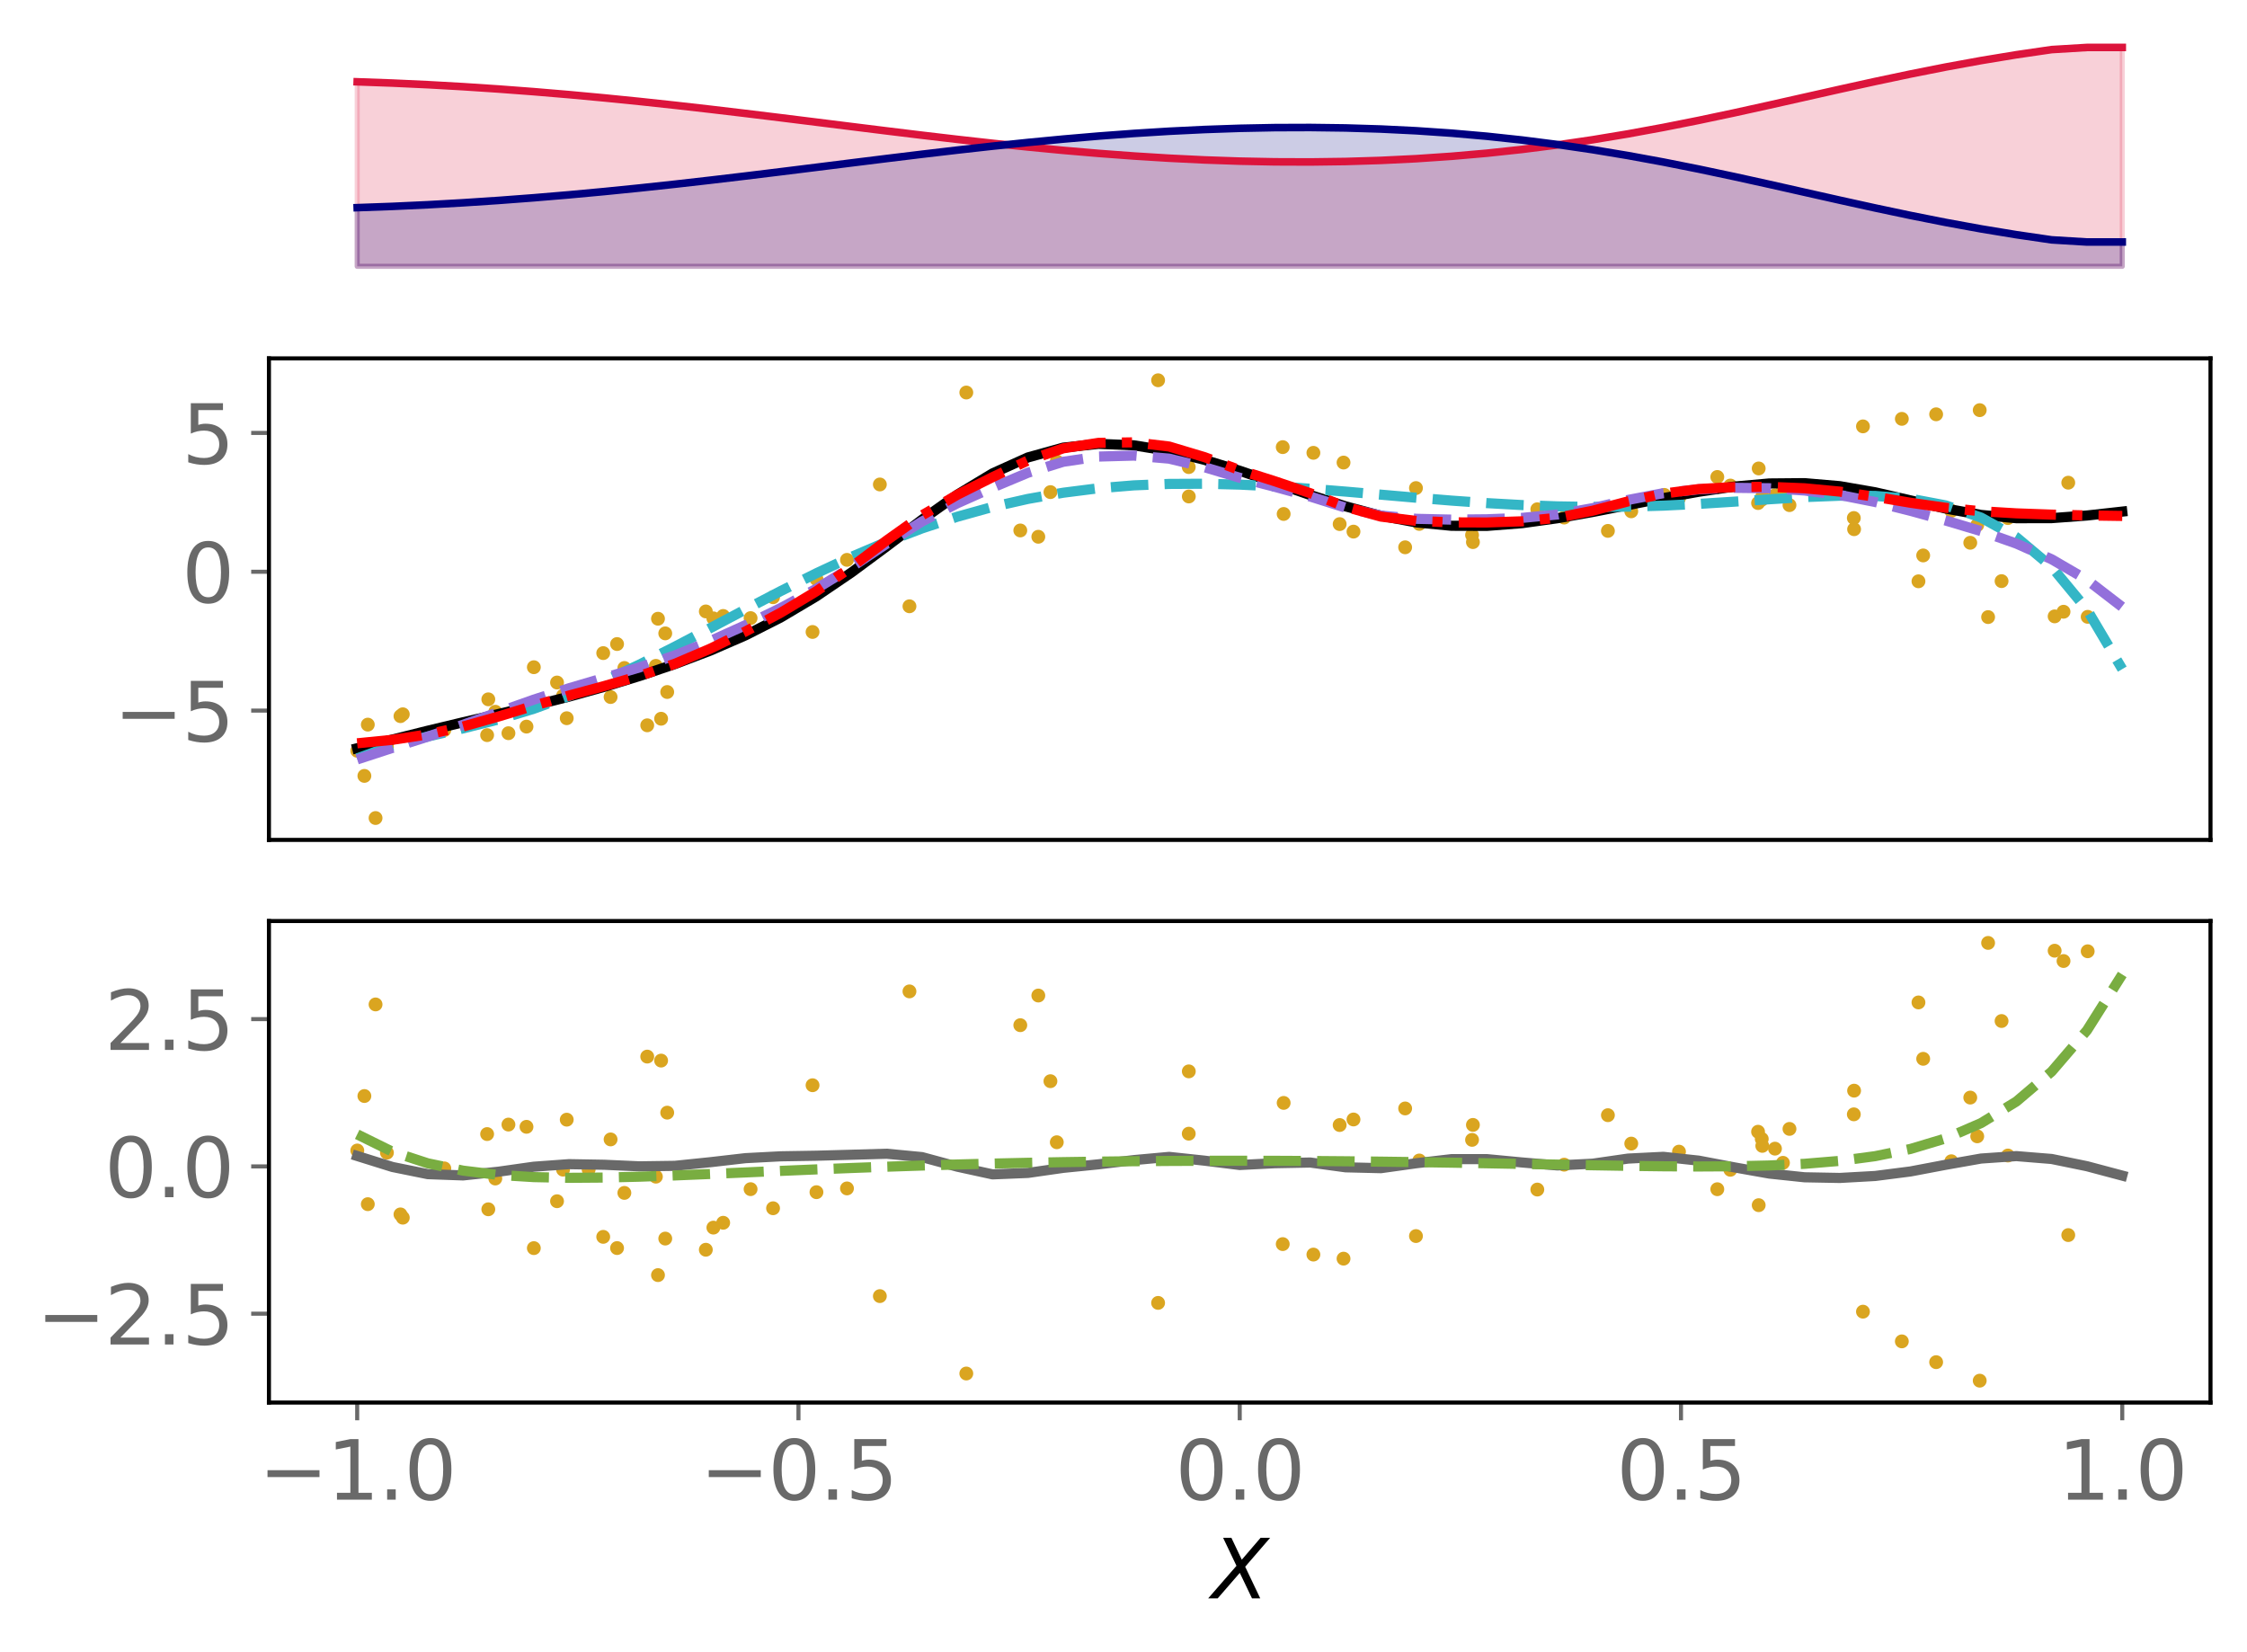 <?xml version="1.0" encoding="utf-8" standalone="no"?>
<!DOCTYPE svg PUBLIC "-//W3C//DTD SVG 1.1//EN"
  "http://www.w3.org/Graphics/SVG/1.1/DTD/svg11.dtd">
<svg xmlns:xlink="http://www.w3.org/1999/xlink" width="443.262pt" height="325.85pt" viewBox="0 0 443.262 325.85" xmlns="http://www.w3.org/2000/svg" version="1.1">
 <defs>
  <style type="text/css">*{stroke-linejoin: round; stroke-linecap: butt}</style>
 </defs>
 <g id="figure_1">
  <g id="patch_1">
   <path d="M 0 325.85 
L 443.262 325.85 
L 443.262 0 
L 0 0 
z
" style="fill: #ffffff"/>
  </g>
  <g id="axes_1">
   <g id="patch_2">
    <path d="M 53.053 54.696 
L 436.062 54.696 
L 436.062 7.2 
L 53.053 7.2 
z
" style="fill: #ffffff"/>
   </g>
   <g id="PolyCollection_1">
    <defs>
     <path id="m6ea8e40c13" d="M 70.462 -273.313 
L 70.462 -309.714 
L 77.426 -309.464 
L 84.39 -309.143 
L 91.353 -308.752 
L 98.317 -308.293 
L 105.281 -307.769 
L 112.245 -307.183 
L 119.209 -306.537 
L 126.173 -305.838 
L 133.136 -305.089 
L 140.1 -304.299 
L 147.064 -303.474 
L 154.028 -302.624 
L 160.992 -301.758 
L 167.956 -300.888 
L 174.919 -300.023 
L 181.883 -299.177 
L 188.847 -298.359 
L 195.811 -297.582 
L 202.775 -296.855 
L 209.738 -296.189 
L 216.702 -295.593 
L 223.666 -295.075 
L 230.63 -294.642 
L 237.594 -294.302 
L 244.558 -294.062 
L 251.521 -293.926 
L 258.485 -293.901 
L 265.449 -293.993 
L 272.413 -294.207 
L 279.377 -294.547 
L 286.34 -295.02 
L 293.304 -295.628 
L 300.268 -296.374 
L 307.232 -297.26 
L 314.196 -298.284 
L 321.159 -299.44 
L 328.123 -300.718 
L 335.087 -302.103 
L 342.051 -303.575 
L 349.015 -305.11 
L 355.979 -306.676 
L 362.942 -308.243 
L 369.906 -309.777 
L 376.87 -311.248 
L 383.834 -312.63 
L 390.798 -313.901 
L 397.762 -315.05 
L 404.725 -316.068 
L 411.689 -316.491 
L 418.653 -316.491 
L 418.653 -273.313 
L 418.653 -273.313 
L 411.689 -273.313 
L 404.725 -273.313 
L 397.762 -273.313 
L 390.798 -273.313 
L 383.834 -273.313 
L 376.87 -273.313 
L 369.906 -273.313 
L 362.942 -273.313 
L 355.979 -273.313 
L 349.015 -273.313 
L 342.051 -273.313 
L 335.087 -273.313 
L 328.123 -273.313 
L 321.159 -273.313 
L 314.196 -273.313 
L 307.232 -273.313 
L 300.268 -273.313 
L 293.304 -273.313 
L 286.34 -273.313 
L 279.377 -273.313 
L 272.413 -273.313 
L 265.449 -273.313 
L 258.485 -273.313 
L 251.521 -273.313 
L 244.558 -273.313 
L 237.594 -273.313 
L 230.63 -273.313 
L 223.666 -273.313 
L 216.702 -273.313 
L 209.738 -273.313 
L 202.775 -273.313 
L 195.811 -273.313 
L 188.847 -273.313 
L 181.883 -273.313 
L 174.919 -273.313 
L 167.956 -273.313 
L 160.992 -273.313 
L 154.028 -273.313 
L 147.064 -273.313 
L 140.1 -273.313 
L 133.136 -273.313 
L 126.173 -273.313 
L 119.209 -273.313 
L 112.245 -273.313 
L 105.281 -273.313 
L 98.317 -273.313 
L 91.353 -273.313 
L 84.39 -273.313 
L 77.426 -273.313 
L 70.462 -273.313 
z
" style="stroke: #dc143c; stroke-opacity: 0.2"/>
    </defs>
    <g clip-path="url(#pa80be6cd95)">
     <use xlink:href="#m6ea8e40c13" x="0" y="325.85" style="fill: #dc143c; fill-opacity: 0.2; stroke: #dc143c; stroke-opacity: 0.2"/>
    </g>
   </g>
   <g id="PolyCollection_2">
    <defs>
     <path id="m53732c40c0" d="M 70.462 -273.313 
L 70.462 -284.888 
L 77.426 -285.138 
L 84.39 -285.459 
L 91.353 -285.85 
L 98.317 -286.309 
L 105.281 -286.833 
L 112.245 -287.419 
L 119.209 -288.064 
L 126.173 -288.764 
L 133.136 -289.512 
L 140.1 -290.303 
L 147.064 -291.128 
L 154.028 -291.978 
L 160.992 -292.843 
L 167.956 -293.714 
L 174.919 -294.578 
L 181.883 -295.425 
L 188.847 -296.242 
L 195.811 -297.02 
L 202.775 -297.746 
L 209.738 -298.412 
L 216.702 -299.009 
L 223.666 -299.527 
L 230.63 -299.959 
L 237.594 -300.299 
L 244.558 -300.54 
L 251.521 -300.676 
L 258.485 -300.7 
L 265.449 -300.609 
L 272.413 -300.395 
L 279.377 -300.054 
L 286.34 -299.582 
L 293.304 -298.974 
L 300.268 -298.227 
L 307.232 -297.341 
L 314.196 -296.318 
L 321.159 -295.162 
L 328.123 -293.884 
L 335.087 -292.499 
L 342.051 -291.026 
L 349.015 -289.492 
L 355.979 -287.925 
L 362.942 -286.359 
L 369.906 -284.825 
L 376.87 -283.354 
L 383.834 -281.972 
L 390.798 -280.7 
L 397.762 -279.552 
L 404.725 -278.534 
L 411.689 -278.11 
L 418.653 -278.11 
L 418.653 -273.313 
L 418.653 -273.313 
L 411.689 -273.313 
L 404.725 -273.313 
L 397.762 -273.313 
L 390.798 -273.313 
L 383.834 -273.313 
L 376.87 -273.313 
L 369.906 -273.313 
L 362.942 -273.313 
L 355.979 -273.313 
L 349.015 -273.313 
L 342.051 -273.313 
L 335.087 -273.313 
L 328.123 -273.313 
L 321.159 -273.313 
L 314.196 -273.313 
L 307.232 -273.313 
L 300.268 -273.313 
L 293.304 -273.313 
L 286.34 -273.313 
L 279.377 -273.313 
L 272.413 -273.313 
L 265.449 -273.313 
L 258.485 -273.313 
L 251.521 -273.313 
L 244.558 -273.313 
L 237.594 -273.313 
L 230.63 -273.313 
L 223.666 -273.313 
L 216.702 -273.313 
L 209.738 -273.313 
L 202.775 -273.313 
L 195.811 -273.313 
L 188.847 -273.313 
L 181.883 -273.313 
L 174.919 -273.313 
L 167.956 -273.313 
L 160.992 -273.313 
L 154.028 -273.313 
L 147.064 -273.313 
L 140.1 -273.313 
L 133.136 -273.313 
L 126.173 -273.313 
L 119.209 -273.313 
L 112.245 -273.313 
L 105.281 -273.313 
L 98.317 -273.313 
L 91.353 -273.313 
L 84.39 -273.313 
L 77.426 -273.313 
L 70.462 -273.313 
z
" style="stroke: #000080; stroke-opacity: 0.2"/>
    </defs>
    <g clip-path="url(#pa80be6cd95)">
     <use xlink:href="#m53732c40c0" x="0" y="325.85" style="fill: #000080; fill-opacity: 0.2; stroke: #000080; stroke-opacity: 0.2"/>
    </g>
   </g>
   <g id="matplotlib.axis_1"/>
   <g id="matplotlib.axis_2"/>
   <g id="line2d_1">
    <path d="M 70.462 16.136 
L 77.426 16.386 
L 84.39 16.707 
L 91.353 17.098 
L 98.317 17.557 
L 105.281 18.081 
L 112.245 18.667 
L 119.209 19.313 
L 126.173 20.012 
L 133.136 20.761 
L 140.1 21.551 
L 147.064 22.376 
L 154.028 23.226 
L 160.992 24.092 
L 167.956 24.962 
L 174.919 25.827 
L 181.883 26.673 
L 188.847 27.491 
L 195.811 28.268 
L 202.775 28.995 
L 209.738 29.661 
L 216.702 30.257 
L 223.666 30.775 
L 230.63 31.208 
L 237.594 31.548 
L 244.558 31.788 
L 251.521 31.924 
L 258.485 31.949 
L 265.449 31.857 
L 272.413 31.643 
L 279.377 31.303 
L 286.34 30.83 
L 293.304 30.222 
L 300.268 29.476 
L 307.232 28.59 
L 314.196 27.566 
L 321.159 26.41 
L 328.123 25.132 
L 335.087 23.747 
L 342.051 22.275 
L 349.015 20.74 
L 355.979 19.174 
L 362.942 17.607 
L 369.906 16.073 
L 376.87 14.602 
L 383.834 13.22 
L 390.798 11.949 
L 397.762 10.8 
L 404.725 9.782 
L 411.689 9.359 
L 418.653 9.359 
" clip-path="url(#pa80be6cd95)" style="fill: none; stroke: #dc143c; stroke-width: 1.5; stroke-linecap: square"/>
   </g>
   <g id="line2d_2">
    <path d="M 70.462 40.962 
L 77.426 40.712 
L 84.39 40.391 
L 91.353 40 
L 98.317 39.541 
L 105.281 39.017 
L 112.245 38.431 
L 119.209 37.786 
L 126.173 37.086 
L 133.136 36.338 
L 140.1 35.547 
L 147.064 34.722 
L 154.028 33.872 
L 160.992 33.007 
L 167.956 32.136 
L 174.919 31.272 
L 181.883 30.425 
L 188.847 29.608 
L 195.811 28.83 
L 202.775 28.104 
L 209.738 27.438 
L 216.702 26.841 
L 223.666 26.323 
L 230.63 25.891 
L 237.594 25.551 
L 244.558 25.31 
L 251.521 25.174 
L 258.485 25.15 
L 265.449 25.241 
L 272.413 25.455 
L 279.377 25.796 
L 286.34 26.268 
L 293.304 26.876 
L 300.268 27.623 
L 307.232 28.509 
L 314.196 29.532 
L 321.159 30.688 
L 328.123 31.966 
L 335.087 33.351 
L 342.051 34.824 
L 349.015 36.358 
L 355.979 37.925 
L 362.942 39.491 
L 369.906 41.025 
L 376.87 42.496 
L 383.834 43.878 
L 390.798 45.15 
L 397.762 46.298 
L 404.725 47.316 
L 411.689 47.74 
L 418.653 47.74 
" clip-path="url(#pa80be6cd95)" style="fill: none; stroke: #000080; stroke-width: 1.5; stroke-linecap: square"/>
   </g>
  </g>
  <g id="axes_2">
   <g id="patch_3">
    <path d="M 53.053 165.688 
L 436.062 165.688 
L 436.062 70.696 
L 53.053 70.696 
z
" style="fill: #ffffff"/>
   </g>
   <g id="PathCollection_1">
    <defs>
     <path id="m00fe585a79" d="M 0 0.866 
C 0.23 0.866 0.45 0.775 0.612 0.612 
C 0.775 0.45 0.866 0.23 0.866 0 
C 0.866 -0.23 0.775 -0.45 0.612 -0.612 
C 0.45 -0.775 0.23 -0.866 0 -0.866 
C -0.23 -0.866 -0.45 -0.775 -0.612 -0.612 
C -0.775 -0.45 -0.866 -0.23 -0.866 0 
C -0.866 0.23 -0.775 0.45 -0.612 0.612 
C -0.45 0.775 -0.23 0.866 0 0.866 
z
" style="stroke: #daa520"/>
    </defs>
    <g clip-path="url(#p664da27a25)">
     <use xlink:href="#m00fe585a79" x="365.753" y="104.396" style="fill: #daa520; stroke: #daa520"/>
     <use xlink:href="#m00fe585a79" x="129.386" y="131.35" style="fill: #daa520; stroke: #daa520"/>
     <use xlink:href="#m00fe585a79" x="167.083" y="110.443" style="fill: #daa520; stroke: #daa520"/>
     <use xlink:href="#m00fe585a79" x="351.721" y="96.44" style="fill: #daa520; stroke: #daa520"/>
     <use xlink:href="#m00fe585a79" x="208.472" y="91.021" style="fill: #daa520; stroke: #daa520"/>
     <use xlink:href="#m00fe585a79" x="111.07" y="137.239" style="fill: #daa520; stroke: #daa520"/>
     <use xlink:href="#m00fe585a79" x="365.7" y="102.187" style="fill: #daa520; stroke: #daa520"/>
     <use xlink:href="#m00fe585a79" x="411.835" y="121.681" style="fill: #daa520; stroke: #daa520"/>
     <use xlink:href="#m00fe585a79" x="353.007" y="99.645" style="fill: #daa520; stroke: #daa520"/>
     <use xlink:href="#m00fe585a79" x="96.328" y="137.954" style="fill: #daa520; stroke: #daa520"/>
     <use xlink:href="#m00fe585a79" x="109.885" y="134.638" style="fill: #daa520; stroke: #daa520"/>
     <use xlink:href="#m00fe585a79" x="321.797" y="100.864" style="fill: #daa520; stroke: #daa520"/>
     <use xlink:href="#m00fe585a79" x="378.452" y="114.671" style="fill: #daa520; stroke: #daa520"/>
     <use xlink:href="#m00fe585a79" x="120.451" y="137.501" style="fill: #daa520; stroke: #daa520"/>
     <use xlink:href="#m00fe585a79" x="207.216" y="97.077" style="fill: #daa520; stroke: #daa520"/>
     <use xlink:href="#m00fe585a79" x="139.236" y="120.615" style="fill: #daa520; stroke: #daa520"/>
     <use xlink:href="#m00fe585a79" x="234.515" y="97.939" style="fill: #daa520; stroke: #daa520"/>
     <use xlink:href="#m00fe585a79" x="308.559" y="102.096" style="fill: #daa520; stroke: #daa520"/>
     <use xlink:href="#m00fe585a79" x="148.068" y="121.933" style="fill: #daa520; stroke: #daa520"/>
     <use xlink:href="#m00fe585a79" x="264.272" y="103.386" style="fill: #daa520; stroke: #daa520"/>
     <use xlink:href="#m00fe585a79" x="140.727" y="121.981" style="fill: #daa520; stroke: #daa520"/>
     <use xlink:href="#m00fe585a79" x="228.457" y="75.014" style="fill: #daa520; stroke: #daa520"/>
     <use xlink:href="#m00fe585a79" x="388.671" y="107.073" style="fill: #daa520; stroke: #daa520"/>
     <use xlink:href="#m00fe585a79" x="118.996" y="128.836" style="fill: #daa520; stroke: #daa520"/>
     <use xlink:href="#m00fe585a79" x="111.799" y="141.681" style="fill: #daa520; stroke: #daa520"/>
     <use xlink:href="#m00fe585a79" x="152.5" y="117.812" style="fill: #daa520; stroke: #daa520"/>
     <use xlink:href="#m00fe585a79" x="265.037" y="91.248" style="fill: #daa520; stroke: #daa520"/>
     <use xlink:href="#m00fe585a79" x="76.328" y="147.345" style="fill: #daa520; stroke: #daa520"/>
     <use xlink:href="#m00fe585a79" x="346.935" y="92.409" style="fill: #daa520; stroke: #daa520"/>
     <use xlink:href="#m00fe585a79" x="396.096" y="102.198" style="fill: #daa520; stroke: #daa520"/>
     <use xlink:href="#m00fe585a79" x="79.46" y="140.903" style="fill: #daa520; stroke: #daa520"/>
     <use xlink:href="#m00fe585a79" x="384.936" y="100.778" style="fill: #daa520; stroke: #daa520"/>
     <use xlink:href="#m00fe585a79" x="392.19" y="121.731" style="fill: #daa520; stroke: #daa520"/>
     <use xlink:href="#m00fe585a79" x="129.8" y="122.055" style="fill: #daa520; stroke: #daa520"/>
     <use xlink:href="#m00fe585a79" x="253.044" y="88.203" style="fill: #daa520; stroke: #daa520"/>
     <use xlink:href="#m00fe585a79" x="390.535" y="80.908" style="fill: #daa520; stroke: #daa520"/>
     <use xlink:href="#m00fe585a79" x="328.317" y="97.628" style="fill: #daa520; stroke: #daa520"/>
     <use xlink:href="#m00fe585a79" x="116.121" y="135.867" style="fill: #daa520; stroke: #daa520"/>
     <use xlink:href="#m00fe585a79" x="160.291" y="124.666" style="fill: #daa520; stroke: #daa520"/>
     <use xlink:href="#m00fe585a79" x="96.094" y="145.017" style="fill: #daa520; stroke: #daa520"/>
     <use xlink:href="#m00fe585a79" x="105.309" y="131.62" style="fill: #daa520; stroke: #daa520"/>
     <use xlink:href="#m00fe585a79" x="350.146" y="97.71" style="fill: #daa520; stroke: #daa520"/>
     <use xlink:href="#m00fe585a79" x="201.272" y="104.641" style="fill: #daa520; stroke: #daa520"/>
     <use xlink:href="#m00fe585a79" x="408.002" y="95.218" style="fill: #daa520; stroke: #daa520"/>
     <use xlink:href="#m00fe585a79" x="253.225" y="101.389" style="fill: #daa520; stroke: #daa520"/>
     <use xlink:href="#m00fe585a79" x="338.769" y="94.089" style="fill: #daa520; stroke: #daa520"/>
     <use xlink:href="#m00fe585a79" x="303.265" y="100.461" style="fill: #daa520; stroke: #daa520"/>
     <use xlink:href="#m00fe585a79" x="103.861" y="143.337" style="fill: #daa520; stroke: #daa520"/>
     <use xlink:href="#m00fe585a79" x="87.648" y="144.018" style="fill: #daa520; stroke: #daa520"/>
     <use xlink:href="#m00fe585a79" x="379.384" y="109.571" style="fill: #daa520; stroke: #daa520"/>
     <use xlink:href="#m00fe585a79" x="190.622" y="77.433" style="fill: #daa520; stroke: #daa520"/>
     <use xlink:href="#m00fe585a79" x="97.709" y="140.405" style="fill: #daa520; stroke: #daa520"/>
     <use xlink:href="#m00fe585a79" x="405.316" y="121.591" style="fill: #daa520; stroke: #daa520"/>
     <use xlink:href="#m00fe585a79" x="277.192" y="107.965" style="fill: #daa520; stroke: #daa520"/>
     <use xlink:href="#m00fe585a79" x="279.981" y="103.349" style="fill: #daa520; stroke: #daa520"/>
     <use xlink:href="#m00fe585a79" x="123.167" y="131.771" style="fill: #daa520; stroke: #daa520"/>
     <use xlink:href="#m00fe585a79" x="375.172" y="82.627" style="fill: #daa520; stroke: #daa520"/>
     <use xlink:href="#m00fe585a79" x="367.504" y="84.11" style="fill: #daa520; stroke: #daa520"/>
     <use xlink:href="#m00fe585a79" x="71.881" y="153.058" style="fill: #daa520; stroke: #daa520"/>
     <use xlink:href="#m00fe585a79" x="317.189" y="104.726" style="fill: #daa520; stroke: #daa520"/>
     <use xlink:href="#m00fe585a79" x="394.846" y="114.636" style="fill: #daa520; stroke: #daa520"/>
     <use xlink:href="#m00fe585a79" x="100.299" y="144.636" style="fill: #daa520; stroke: #daa520"/>
     <use xlink:href="#m00fe585a79" x="173.568" y="95.569" style="fill: #daa520; stroke: #daa520"/>
     <use xlink:href="#m00fe585a79" x="259.091" y="89.327" style="fill: #daa520; stroke: #daa520"/>
     <use xlink:href="#m00fe585a79" x="131.234" y="124.943" style="fill: #daa520; stroke: #daa520"/>
     <use xlink:href="#m00fe585a79" x="74.086" y="161.37" style="fill: #daa520; stroke: #daa520"/>
     <use xlink:href="#m00fe585a79" x="204.827" y="105.887" style="fill: #daa520; stroke: #daa520"/>
     <use xlink:href="#m00fe585a79" x="390.046" y="103.587" style="fill: #daa520; stroke: #daa520"/>
     <use xlink:href="#m00fe585a79" x="290.39" y="105.55" style="fill: #daa520; stroke: #daa520"/>
     <use xlink:href="#m00fe585a79" x="381.939" y="81.729" style="fill: #daa520; stroke: #daa520"/>
     <use xlink:href="#m00fe585a79" x="161.06" y="114.229" style="fill: #daa520; stroke: #daa520"/>
     <use xlink:href="#m00fe585a79" x="347.645" y="97.927" style="fill: #daa520; stroke: #daa520"/>
     <use xlink:href="#m00fe585a79" x="266.999" y="104.871" style="fill: #daa520; stroke: #daa520"/>
     <use xlink:href="#m00fe585a79" x="341.347" y="95.783" style="fill: #daa520; stroke: #daa520"/>
     <use xlink:href="#m00fe585a79" x="407.069" y="120.677" style="fill: #daa520; stroke: #daa520"/>
     <use xlink:href="#m00fe585a79" x="131.62" y="136.511" style="fill: #daa520; stroke: #daa520"/>
     <use xlink:href="#m00fe585a79" x="331.211" y="98.273" style="fill: #daa520; stroke: #daa520"/>
     <use xlink:href="#m00fe585a79" x="130.416" y="141.785" style="fill: #daa520; stroke: #daa520"/>
     <use xlink:href="#m00fe585a79" x="279.325" y="96.278" style="fill: #daa520; stroke: #daa520"/>
     <use xlink:href="#m00fe585a79" x="347.538" y="98.572" style="fill: #daa520; stroke: #daa520"/>
     <use xlink:href="#m00fe585a79" x="70.482" y="148.108" style="fill: #daa520; stroke: #daa520"/>
     <use xlink:href="#m00fe585a79" x="127.679" y="143.079" style="fill: #daa520; stroke: #daa520"/>
     <use xlink:href="#m00fe585a79" x="78.998" y="141.273" style="fill: #daa520; stroke: #daa520"/>
     <use xlink:href="#m00fe585a79" x="142.662" y="121.509" style="fill: #daa520; stroke: #daa520"/>
     <use xlink:href="#m00fe585a79" x="72.556" y="142.944" style="fill: #daa520; stroke: #daa520"/>
     <use xlink:href="#m00fe585a79" x="234.502" y="92.141" style="fill: #daa520; stroke: #daa520"/>
     <use xlink:href="#m00fe585a79" x="290.561" y="106.941" style="fill: #daa520; stroke: #daa520"/>
     <use xlink:href="#m00fe585a79" x="179.407" y="119.6" style="fill: #daa520; stroke: #daa520"/>
     <use xlink:href="#m00fe585a79" x="121.727" y="127.048" style="fill: #daa520; stroke: #daa520"/>
     <use xlink:href="#m00fe585a79" x="346.811" y="99.237" style="fill: #daa520; stroke: #daa520"/>
    </g>
   </g>
   <g id="matplotlib.axis_3"/>
   <g id="matplotlib.axis_4">
    <g id="ytick_1">
     <g id="line2d_3">
      <defs>
       <path id="m233514b9fa" d="M 0 0 
L -3.5 0 
" style="stroke: #696969; stroke-width: 0.8"/>
      </defs>
      <g>
       <use xlink:href="#m233514b9fa" x="53.053" y="140.175" style="fill: #696969; stroke: #696969; stroke-width: 0.8"/>
      </g>
     </g>
     <g id="text_1">
      <!-- −5 -->
      <g style="fill: #696969" transform="translate(22.465 146.254) scale(0.16 -0.16)">
       <defs>
        <path id="DejaVuSans-2212" d="M 678 2272 
L 4684 2272 
L 4684 1741 
L 678 1741 
L 678 2272 
z
" transform="scale(0.016)"/>
        <path id="DejaVuSans-35" d="M 691 4666 
L 3169 4666 
L 3169 4134 
L 1269 4134 
L 1269 2991 
Q 1406 3038 1543 3061 
Q 1681 3084 1819 3084 
Q 2600 3084 3056 2656 
Q 3513 2228 3513 1497 
Q 3513 744 3044 326 
Q 2575 -91 1722 -91 
Q 1428 -91 1123 -41 
Q 819 9 494 109 
L 494 744 
Q 775 591 1075 516 
Q 1375 441 1709 441 
Q 2250 441 2565 725 
Q 2881 1009 2881 1497 
Q 2881 1984 2565 2268 
Q 2250 2553 1709 2553 
Q 1456 2553 1204 2497 
Q 953 2441 691 2322 
L 691 4666 
z
" transform="scale(0.016)"/>
       </defs>
       <use xlink:href="#DejaVuSans-2212"/>
       <use xlink:href="#DejaVuSans-35" x="83.789"/>
      </g>
     </g>
    </g>
    <g id="ytick_2">
     <g id="line2d_4">
      <g>
       <use xlink:href="#m233514b9fa" x="53.053" y="112.788" style="fill: #696969; stroke: #696969; stroke-width: 0.8"/>
      </g>
     </g>
     <g id="text_2">
      <!-- 0 -->
      <g style="fill: #696969" transform="translate(35.873 118.867) scale(0.16 -0.16)">
       <defs>
        <path id="DejaVuSans-30" d="M 2034 4250 
Q 1547 4250 1301 3770 
Q 1056 3291 1056 2328 
Q 1056 1369 1301 889 
Q 1547 409 2034 409 
Q 2525 409 2770 889 
Q 3016 1369 3016 2328 
Q 3016 3291 2770 3770 
Q 2525 4250 2034 4250 
z
M 2034 4750 
Q 2819 4750 3233 4129 
Q 3647 3509 3647 2328 
Q 3647 1150 3233 529 
Q 2819 -91 2034 -91 
Q 1250 -91 836 529 
Q 422 1150 422 2328 
Q 422 3509 836 4129 
Q 1250 4750 2034 4750 
z
" transform="scale(0.016)"/>
       </defs>
       <use xlink:href="#DejaVuSans-30"/>
      </g>
     </g>
    </g>
    <g id="ytick_3">
     <g id="line2d_5">
      <g>
       <use xlink:href="#m233514b9fa" x="53.053" y="85.401" style="fill: #696969; stroke: #696969; stroke-width: 0.8"/>
      </g>
     </g>
     <g id="text_3">
      <!-- 5 -->
      <g style="fill: #696969" transform="translate(35.873 91.48) scale(0.16 -0.16)">
       <use xlink:href="#DejaVuSans-35"/>
      </g>
     </g>
    </g>
   </g>
   <g id="line2d_6">
    <path d="M 70.462 147.601 
L 77.426 145.884 
L 84.39 144.146 
L 91.353 142.479 
L 98.317 140.856 
L 105.281 139.197 
L 112.245 137.422 
L 119.209 135.482 
L 126.173 133.349 
L 133.136 130.995 
L 140.1 128.355 
L 147.064 125.33 
L 154.028 121.796 
L 160.992 117.662 
L 167.956 112.937 
L 174.919 107.784 
L 181.883 102.524 
L 188.847 97.581 
L 195.811 93.379 
L 202.775 90.237 
L 209.738 88.304 
L 216.702 87.556 
L 223.666 87.847 
L 230.63 88.97 
L 237.594 90.709 
L 244.558 92.865 
L 251.521 95.246 
L 258.485 97.657 
L 265.449 99.89 
L 272.413 101.744 
L 279.377 103.052 
L 286.34 103.72 
L 293.304 103.743 
L 300.268 103.202 
L 307.232 102.233 
L 314.196 100.995 
L 321.159 99.632 
L 328.123 98.266 
L 335.087 97.01 
L 342.051 95.992 
L 349.015 95.371 
L 355.979 95.309 
L 362.942 95.905 
L 369.906 97.112 
L 376.87 98.705 
L 383.834 100.322 
L 390.798 101.58 
L 397.762 102.225 
L 404.725 102.211 
L 411.689 101.694 
L 418.653 100.922 
" clip-path="url(#p664da27a25)" style="fill: none; stroke: #000000; stroke-width: 2; stroke-linecap: square"/>
   </g>
   <g id="line2d_7">
    <path d="M 70.462 149.605 
L 77.426 147.061 
L 84.39 145.283 
L 91.353 143.691 
L 98.317 141.931 
L 105.281 139.82 
L 112.245 137.29 
L 119.209 134.357 
L 126.173 131.085 
L 133.136 127.567 
L 140.1 123.909 
L 147.064 120.216 
L 154.028 116.588 
L 160.992 113.111 
L 167.956 109.858 
L 174.919 106.886 
L 181.883 104.236 
L 188.847 101.935 
L 195.811 99.996 
L 202.775 98.42 
L 209.738 97.199 
L 216.702 96.316 
L 223.666 95.747 
L 230.63 95.461 
L 237.594 95.424 
L 244.558 95.598 
L 251.521 95.943 
L 258.485 96.417 
L 265.449 96.977 
L 272.413 97.58 
L 279.377 98.185 
L 286.34 98.753 
L 293.304 99.246 
L 300.268 99.634 
L 307.232 99.891 
L 314.196 99.998 
L 321.159 99.948 
L 328.123 99.744 
L 335.087 99.405 
L 342.051 98.968 
L 349.015 98.492 
L 355.979 98.06 
L 362.942 97.788 
L 369.906 97.83 
L 376.87 98.383 
L 383.834 99.7 
L 390.798 102.097 
L 397.762 105.972 
L 404.725 111.817 
L 411.689 120.24 
L 418.653 131.992 
" clip-path="url(#p664da27a25)" style="fill: none; stroke-dasharray: 7.4,3.2; stroke-dashoffset: 0; stroke: #34b6c6; stroke-width: 2"/>
   </g>
   <g id="line2d_8">
    <path d="M 70.462 149.804 
L 77.426 147.533 
L 84.39 145.314 
L 91.353 142.972 
L 98.317 140.483 
L 105.281 138.02 
L 112.245 135.771 
L 119.209 133.722 
L 126.173 131.655 
L 133.136 129.287 
L 140.1 126.469 
L 147.064 123.321 
L 154.028 119.942 
L 160.992 116.173 
L 167.956 111.887 
L 174.919 107.246 
L 181.883 102.877 
L 188.847 99.28 
L 195.811 96.177 
L 202.775 93.259 
L 209.738 91.094 
L 216.702 90.065 
L 223.666 89.874 
L 230.63 90.475 
L 237.594 92.159 
L 244.558 94.248 
L 251.521 96.043 
L 258.485 97.954 
L 265.449 100.148 
L 272.413 101.707 
L 279.377 102.345 
L 286.34 102.502 
L 293.304 102.437 
L 300.268 102.161 
L 307.232 101.498 
L 314.196 100.239 
L 321.159 98.623 
L 328.123 97.29 
L 335.087 96.523 
L 342.051 96.233 
L 349.015 96.313 
L 355.979 96.759 
L 362.942 97.648 
L 369.906 99.025 
L 376.87 100.768 
L 383.834 102.686 
L 390.798 104.774 
L 397.762 107.23 
L 404.725 110.328 
L 411.689 114.381 
L 418.653 119.743 
" clip-path="url(#p664da27a25)" style="fill: none; stroke-dasharray: 7.4,3.2; stroke-dashoffset: 0; stroke: #9370db; stroke-width: 2"/>
   </g>
   <g id="line2d_9">
    <path d="M 70.462 146.632 
L 77.426 145.94 
L 84.39 144.867 
L 91.353 143.319 
L 98.317 141.351 
L 105.281 139.227 
L 112.245 137.214 
L 119.209 135.33 
L 126.173 133.345 
L 133.136 130.944 
L 140.1 127.967 
L 147.064 124.564 
L 154.028 120.858 
L 160.992 116.671 
L 167.956 111.855 
L 174.919 106.606 
L 181.883 101.66 
L 188.847 97.607 
L 195.811 94.122 
L 202.775 90.844 
L 209.738 88.441 
L 216.702 87.363 
L 223.666 87.262 
L 230.63 88.086 
L 237.594 90.175 
L 244.558 92.735 
L 251.521 94.95 
L 258.485 97.297 
L 265.449 99.976 
L 272.413 101.909 
L 279.377 102.76 
L 286.34 103.045 
L 293.304 103.067 
L 300.268 102.837 
L 307.232 102.145 
L 314.196 100.744 
L 321.159 98.907 
L 328.123 97.377 
L 335.087 96.473 
L 342.051 96.075 
L 349.015 96.037 
L 355.979 96.322 
L 362.942 96.979 
L 369.906 98.003 
L 376.87 99.176 
L 383.834 100.171 
L 390.798 100.851 
L 397.762 101.269 
L 404.725 101.521 
L 411.689 101.678 
L 418.653 101.778 
" clip-path="url(#p664da27a25)" style="fill: none; stroke-dasharray: 12.8,3.2,2,3.2; stroke-dashoffset: 0; stroke: #ff0000; stroke-width: 2"/>
   </g>
   <g id="patch_4">
    <path d="M 53.053 165.688 
L 53.053 70.696 
" style="fill: none; stroke: #000000; stroke-width: 0.8; stroke-linejoin: miter; stroke-linecap: square"/>
   </g>
   <g id="patch_5">
    <path d="M 436.062 165.688 
L 436.062 70.696 
" style="fill: none; stroke: #000000; stroke-width: 0.8; stroke-linejoin: miter; stroke-linecap: square"/>
   </g>
   <g id="patch_6">
    <path d="M 53.053 165.688 
L 436.062 165.688 
" style="fill: none; stroke: #000000; stroke-width: 0.8; stroke-linejoin: miter; stroke-linecap: square"/>
   </g>
   <g id="patch_7">
    <path d="M 53.053 70.696 
L 436.062 70.696 
" style="fill: none; stroke: #000000; stroke-width: 0.8; stroke-linejoin: miter; stroke-linecap: square"/>
   </g>
  </g>
  <g id="axes_3">
   <g id="patch_8">
    <path d="M 53.053 276.68 
L 436.062 276.68 
L 436.062 181.688 
L 53.053 181.688 
z
" style="fill: #ffffff"/>
   </g>
   <g id="PathCollection_2">
    <g clip-path="url(#p137098e48d)">
     <use xlink:href="#m00fe585a79" x="365.753" y="215.151" style="fill: #daa520; stroke: #daa520"/>
     <use xlink:href="#m00fe585a79" x="129.386" y="232.117" style="fill: #daa520; stroke: #daa520"/>
     <use xlink:href="#m00fe585a79" x="167.083" y="234.437" style="fill: #daa520; stroke: #daa520"/>
     <use xlink:href="#m00fe585a79" x="351.721" y="229.387" style="fill: #daa520; stroke: #daa520"/>
     <use xlink:href="#m00fe585a79" x="208.472" y="225.327" style="fill: #daa520; stroke: #daa520"/>
     <use xlink:href="#m00fe585a79" x="111.07" y="230.733" style="fill: #daa520; stroke: #daa520"/>
     <use xlink:href="#m00fe585a79" x="365.7" y="219.821" style="fill: #daa520; stroke: #daa520"/>
     <use xlink:href="#m00fe585a79" x="411.835" y="187.656" style="fill: #daa520; stroke: #daa520"/>
     <use xlink:href="#m00fe585a79" x="353.007" y="222.695" style="fill: #daa520; stroke: #daa520"/>
     <use xlink:href="#m00fe585a79" x="96.328" y="238.554" style="fill: #daa520; stroke: #daa520"/>
     <use xlink:href="#m00fe585a79" x="109.885" y="236.963" style="fill: #daa520; stroke: #daa520"/>
     <use xlink:href="#m00fe585a79" x="321.797" y="225.594" style="fill: #daa520; stroke: #daa520"/>
     <use xlink:href="#m00fe585a79" x="378.452" y="197.747" style="fill: #daa520; stroke: #daa520"/>
     <use xlink:href="#m00fe585a79" x="120.451" y="224.769" style="fill: #daa520; stroke: #daa520"/>
     <use xlink:href="#m00fe585a79" x="207.216" y="213.283" style="fill: #daa520; stroke: #daa520"/>
     <use xlink:href="#m00fe585a79" x="139.236" y="246.534" style="fill: #daa520; stroke: #daa520"/>
     <use xlink:href="#m00fe585a79" x="234.515" y="211.347" style="fill: #daa520; stroke: #daa520"/>
     <use xlink:href="#m00fe585a79" x="308.559" y="229.751" style="fill: #daa520; stroke: #daa520"/>
     <use xlink:href="#m00fe585a79" x="148.068" y="234.582" style="fill: #daa520; stroke: #daa520"/>
     <use xlink:href="#m00fe585a79" x="264.272" y="221.933" style="fill: #daa520; stroke: #daa520"/>
     <use xlink:href="#m00fe585a79" x="140.727" y="242.169" style="fill: #daa520; stroke: #daa520"/>
     <use xlink:href="#m00fe585a79" x="228.457" y="257.019" style="fill: #daa520; stroke: #daa520"/>
     <use xlink:href="#m00fe585a79" x="388.671" y="216.517" style="fill: #daa520; stroke: #daa520"/>
     <use xlink:href="#m00fe585a79" x="118.996" y="243.991" style="fill: #daa520; stroke: #daa520"/>
     <use xlink:href="#m00fe585a79" x="111.799" y="220.875" style="fill: #daa520; stroke: #daa520"/>
     <use xlink:href="#m00fe585a79" x="152.5" y="238.349" style="fill: #daa520; stroke: #daa520"/>
     <use xlink:href="#m00fe585a79" x="265.037" y="248.291" style="fill: #daa520; stroke: #daa520"/>
     <use xlink:href="#m00fe585a79" x="76.328" y="227.387" style="fill: #daa520; stroke: #daa520"/>
     <use xlink:href="#m00fe585a79" x="346.935" y="237.741" style="fill: #daa520; stroke: #daa520"/>
     <use xlink:href="#m00fe585a79" x="396.096" y="227.947" style="fill: #daa520; stroke: #daa520"/>
     <use xlink:href="#m00fe585a79" x="79.46" y="240.208" style="fill: #daa520; stroke: #daa520"/>
     <use xlink:href="#m00fe585a79" x="384.936" y="229.077" style="fill: #daa520; stroke: #daa520"/>
     <use xlink:href="#m00fe585a79" x="392.19" y="186.006" style="fill: #daa520; stroke: #daa520"/>
     <use xlink:href="#m00fe585a79" x="129.8" y="251.537" style="fill: #daa520; stroke: #daa520"/>
     <use xlink:href="#m00fe585a79" x="253.044" y="245.421" style="fill: #daa520; stroke: #daa520"/>
     <use xlink:href="#m00fe585a79" x="390.535" y="272.362" style="fill: #daa520; stroke: #daa520"/>
     <use xlink:href="#m00fe585a79" x="328.317" y="229.488" style="fill: #daa520; stroke: #daa520"/>
     <use xlink:href="#m00fe585a79" x="116.121" y="230.713" style="fill: #daa520; stroke: #daa520"/>
     <use xlink:href="#m00fe585a79" x="160.291" y="214.081" style="fill: #daa520; stroke: #daa520"/>
     <use xlink:href="#m00fe585a79" x="96.094" y="223.715" style="fill: #daa520; stroke: #daa520"/>
     <use xlink:href="#m00fe585a79" x="105.309" y="246.214" style="fill: #daa520; stroke: #daa520"/>
     <use xlink:href="#m00fe585a79" x="350.146" y="226.592" style="fill: #daa520; stroke: #daa520"/>
     <use xlink:href="#m00fe585a79" x="201.272" y="202.235" style="fill: #daa520; stroke: #daa520"/>
     <use xlink:href="#m00fe585a79" x="408.002" y="243.641" style="fill: #daa520; stroke: #daa520"/>
     <use xlink:href="#m00fe585a79" x="253.225" y="217.566" style="fill: #daa520; stroke: #daa520"/>
     <use xlink:href="#m00fe585a79" x="338.769" y="234.594" style="fill: #daa520; stroke: #daa520"/>
     <use xlink:href="#m00fe585a79" x="303.265" y="234.661" style="fill: #daa520; stroke: #daa520"/>
     <use xlink:href="#m00fe585a79" x="103.861" y="222.284" style="fill: #daa520; stroke: #daa520"/>
     <use xlink:href="#m00fe585a79" x="87.648" y="230.485" style="fill: #daa520; stroke: #daa520"/>
     <use xlink:href="#m00fe585a79" x="379.384" y="208.87" style="fill: #daa520; stroke: #daa520"/>
     <use xlink:href="#m00fe585a79" x="190.622" y="270.95" style="fill: #daa520; stroke: #daa520"/>
     <use xlink:href="#m00fe585a79" x="97.709" y="232.485" style="fill: #daa520; stroke: #daa520"/>
     <use xlink:href="#m00fe585a79" x="405.316" y="187.545" style="fill: #daa520; stroke: #daa520"/>
     <use xlink:href="#m00fe585a79" x="277.192" y="218.661" style="fill: #daa520; stroke: #daa520"/>
     <use xlink:href="#m00fe585a79" x="279.981" y="228.927" style="fill: #daa520; stroke: #daa520"/>
     <use xlink:href="#m00fe585a79" x="123.167" y="235.32" style="fill: #daa520; stroke: #daa520"/>
     <use xlink:href="#m00fe585a79" x="375.172" y="264.609" style="fill: #daa520; stroke: #daa520"/>
     <use xlink:href="#m00fe585a79" x="367.504" y="258.749" style="fill: #daa520; stroke: #daa520"/>
     <use xlink:href="#m00fe585a79" x="71.881" y="216.21" style="fill: #daa520; stroke: #daa520"/>
     <use xlink:href="#m00fe585a79" x="317.189" y="219.989" style="fill: #daa520; stroke: #daa520"/>
     <use xlink:href="#m00fe585a79" x="394.846" y="201.414" style="fill: #daa520; stroke: #daa520"/>
     <use xlink:href="#m00fe585a79" x="100.299" y="221.842" style="fill: #daa520; stroke: #daa520"/>
     <use xlink:href="#m00fe585a79" x="173.568" y="255.681" style="fill: #daa520; stroke: #daa520"/>
     <use xlink:href="#m00fe585a79" x="259.091" y="247.487" style="fill: #daa520; stroke: #daa520"/>
     <use xlink:href="#m00fe585a79" x="131.234" y="244.333" style="fill: #daa520; stroke: #daa520"/>
     <use xlink:href="#m00fe585a79" x="74.086" y="198.141" style="fill: #daa520; stroke: #daa520"/>
     <use xlink:href="#m00fe585a79" x="204.827" y="196.386" style="fill: #daa520; stroke: #daa520"/>
     <use xlink:href="#m00fe585a79" x="390.046" y="224.161" style="fill: #daa520; stroke: #daa520"/>
     <use xlink:href="#m00fe585a79" x="290.39" y="224.859" style="fill: #daa520; stroke: #daa520"/>
     <use xlink:href="#m00fe585a79" x="381.939" y="268.71" style="fill: #daa520; stroke: #daa520"/>
     <use xlink:href="#m00fe585a79" x="161.06" y="235.179" style="fill: #daa520; stroke: #daa520"/>
     <use xlink:href="#m00fe585a79" x="347.645" y="226.043" style="fill: #daa520; stroke: #daa520"/>
     <use xlink:href="#m00fe585a79" x="266.999" y="220.838" style="fill: #daa520; stroke: #daa520"/>
     <use xlink:href="#m00fe585a79" x="341.347" y="230.759" style="fill: #daa520; stroke: #daa520"/>
     <use xlink:href="#m00fe585a79" x="407.069" y="189.578" style="fill: #daa520; stroke: #daa520"/>
     <use xlink:href="#m00fe585a79" x="131.62" y="219.49" style="fill: #daa520; stroke: #daa520"/>
     <use xlink:href="#m00fe585a79" x="331.211" y="227.183" style="fill: #daa520; stroke: #daa520"/>
     <use xlink:href="#m00fe585a79" x="130.416" y="209.22" style="fill: #daa520; stroke: #daa520"/>
     <use xlink:href="#m00fe585a79" x="279.325" y="243.835" style="fill: #daa520; stroke: #daa520"/>
     <use xlink:href="#m00fe585a79" x="347.538" y="224.673" style="fill: #daa520; stroke: #daa520"/>
     <use xlink:href="#m00fe585a79" x="70.482" y="226.956" style="fill: #daa520; stroke: #daa520"/>
     <use xlink:href="#m00fe585a79" x="127.679" y="208.432" style="fill: #daa520; stroke: #daa520"/>
     <use xlink:href="#m00fe585a79" x="78.998" y="239.56" style="fill: #daa520; stroke: #daa520"/>
     <use xlink:href="#m00fe585a79" x="142.662" y="241.214" style="fill: #daa520; stroke: #daa520"/>
     <use xlink:href="#m00fe585a79" x="72.556" y="237.544" style="fill: #daa520; stroke: #daa520"/>
     <use xlink:href="#m00fe585a79" x="234.502" y="223.639" style="fill: #daa520; stroke: #daa520"/>
     <use xlink:href="#m00fe585a79" x="290.561" y="221.908" style="fill: #daa520; stroke: #daa520"/>
     <use xlink:href="#m00fe585a79" x="179.407" y="195.57" style="fill: #daa520; stroke: #daa520"/>
     <use xlink:href="#m00fe585a79" x="121.727" y="246.202" style="fill: #daa520; stroke: #daa520"/>
     <use xlink:href="#m00fe585a79" x="346.811" y="223.254" style="fill: #daa520; stroke: #daa520"/>
    </g>
   </g>
   <g id="matplotlib.axis_5">
    <g id="xtick_1">
     <g id="line2d_10">
      <defs>
       <path id="m3664a838ff" d="M 0 0 
L 0 3.5 
" style="stroke: #696969; stroke-width: 0.8"/>
      </defs>
      <g>
       <use xlink:href="#m3664a838ff" x="70.462" y="276.68" style="fill: #696969; stroke: #696969; stroke-width: 0.8"/>
      </g>
     </g>
     <g id="text_4">
      <!-- −1.0 -->
      <g style="fill: #696969" transform="translate(51.036 295.837) scale(0.16 -0.16)">
       <defs>
        <path id="DejaVuSans-31" d="M 794 531 
L 1825 531 
L 1825 4091 
L 703 3866 
L 703 4441 
L 1819 4666 
L 2450 4666 
L 2450 531 
L 3481 531 
L 3481 0 
L 794 0 
L 794 531 
z
" transform="scale(0.016)"/>
        <path id="DejaVuSans-2e" d="M 684 794 
L 1344 794 
L 1344 0 
L 684 0 
L 684 794 
z
" transform="scale(0.016)"/>
       </defs>
       <use xlink:href="#DejaVuSans-2212"/>
       <use xlink:href="#DejaVuSans-31" x="83.789"/>
       <use xlink:href="#DejaVuSans-2e" x="147.412"/>
       <use xlink:href="#DejaVuSans-30" x="179.199"/>
      </g>
     </g>
    </g>
    <g id="xtick_2">
     <g id="line2d_11">
      <g>
       <use xlink:href="#m3664a838ff" x="157.51" y="276.68" style="fill: #696969; stroke: #696969; stroke-width: 0.8"/>
      </g>
     </g>
     <g id="text_5">
      <!-- −0.5 -->
      <g style="fill: #696969" transform="translate(138.084 295.837) scale(0.16 -0.16)">
       <use xlink:href="#DejaVuSans-2212"/>
       <use xlink:href="#DejaVuSans-30" x="83.789"/>
       <use xlink:href="#DejaVuSans-2e" x="147.412"/>
       <use xlink:href="#DejaVuSans-35" x="179.199"/>
      </g>
     </g>
    </g>
    <g id="xtick_3">
     <g id="line2d_12">
      <g>
       <use xlink:href="#m3664a838ff" x="244.558" y="276.68" style="fill: #696969; stroke: #696969; stroke-width: 0.8"/>
      </g>
     </g>
     <g id="text_6">
      <!-- 0.0 -->
      <g style="fill: #696969" transform="translate(231.835 295.837) scale(0.16 -0.16)">
       <use xlink:href="#DejaVuSans-30"/>
       <use xlink:href="#DejaVuSans-2e" x="63.623"/>
       <use xlink:href="#DejaVuSans-30" x="95.41"/>
      </g>
     </g>
    </g>
    <g id="xtick_4">
     <g id="line2d_13">
      <g>
       <use xlink:href="#m3664a838ff" x="331.605" y="276.68" style="fill: #696969; stroke: #696969; stroke-width: 0.8"/>
      </g>
     </g>
     <g id="text_7">
      <!-- 0.5 -->
      <g style="fill: #696969" transform="translate(318.883 295.837) scale(0.16 -0.16)">
       <use xlink:href="#DejaVuSans-30"/>
       <use xlink:href="#DejaVuSans-2e" x="63.623"/>
       <use xlink:href="#DejaVuSans-35" x="95.41"/>
      </g>
     </g>
    </g>
    <g id="xtick_5">
     <g id="line2d_14">
      <g>
       <use xlink:href="#m3664a838ff" x="418.653" y="276.68" style="fill: #696969; stroke: #696969; stroke-width: 0.8"/>
      </g>
     </g>
     <g id="text_8">
      <!-- 1.0 -->
      <g style="fill: #696969" transform="translate(405.93 295.837) scale(0.16 -0.16)">
       <use xlink:href="#DejaVuSans-31"/>
       <use xlink:href="#DejaVuSans-2e" x="63.623"/>
       <use xlink:href="#DejaVuSans-30" x="95.41"/>
      </g>
     </g>
    </g>
    <g id="text_9">
     <!-- $X$ -->
     <g transform="translate(239.037 315.322) scale(0.16 -0.16)">
      <defs>
       <path id="DejaVuSans-Oblique-58" d="M 878 4666 
L 1516 4666 
L 2316 2981 
L 3763 4666 
L 4500 4666 
L 2578 2438 
L 3738 0 
L 3103 0 
L 2163 1966 
L 459 0 
L -275 0 
L 1906 2509 
L 878 4666 
z
" transform="scale(0.016)"/>
      </defs>
      <use xlink:href="#DejaVuSans-Oblique-58" transform="translate(0 0.094)"/>
     </g>
    </g>
   </g>
   <g id="matplotlib.axis_6">
    <g id="ytick_4">
     <g id="line2d_15">
      <g>
       <use xlink:href="#m233514b9fa" x="53.053" y="259.145" style="fill: #696969; stroke: #696969; stroke-width: 0.8"/>
      </g>
     </g>
     <g id="text_10">
      <!-- −2.5 -->
      <g style="fill: #696969" transform="translate(7.2 265.224) scale(0.16 -0.16)">
       <defs>
        <path id="DejaVuSans-32" d="M 1228 531 
L 3431 531 
L 3431 0 
L 469 0 
L 469 531 
Q 828 903 1448 1529 
Q 2069 2156 2228 2338 
Q 2531 2678 2651 2914 
Q 2772 3150 2772 3378 
Q 2772 3750 2511 3984 
Q 2250 4219 1831 4219 
Q 1534 4219 1204 4116 
Q 875 4013 500 3803 
L 500 4441 
Q 881 4594 1212 4672 
Q 1544 4750 1819 4750 
Q 2544 4750 2975 4387 
Q 3406 4025 3406 3419 
Q 3406 3131 3298 2873 
Q 3191 2616 2906 2266 
Q 2828 2175 2409 1742 
Q 1991 1309 1228 531 
z
" transform="scale(0.016)"/>
       </defs>
       <use xlink:href="#DejaVuSans-2212"/>
       <use xlink:href="#DejaVuSans-32" x="83.789"/>
       <use xlink:href="#DejaVuSans-2e" x="147.412"/>
       <use xlink:href="#DejaVuSans-35" x="179.199"/>
      </g>
     </g>
    </g>
    <g id="ytick_5">
     <g id="line2d_16">
      <g>
       <use xlink:href="#m233514b9fa" x="53.053" y="230.092" style="fill: #696969; stroke: #696969; stroke-width: 0.8"/>
      </g>
     </g>
     <g id="text_11">
      <!-- 0.0 -->
      <g style="fill: #696969" transform="translate(20.608 236.17) scale(0.16 -0.16)">
       <use xlink:href="#DejaVuSans-30"/>
       <use xlink:href="#DejaVuSans-2e" x="63.623"/>
       <use xlink:href="#DejaVuSans-30" x="95.41"/>
      </g>
     </g>
    </g>
    <g id="ytick_6">
     <g id="line2d_17">
      <g>
       <use xlink:href="#m233514b9fa" x="53.053" y="201.038" style="fill: #696969; stroke: #696969; stroke-width: 0.8"/>
      </g>
     </g>
     <g id="text_12">
      <!-- 2.5 -->
      <g style="fill: #696969" transform="translate(20.608 207.117) scale(0.16 -0.16)">
       <use xlink:href="#DejaVuSans-32"/>
       <use xlink:href="#DejaVuSans-2e" x="63.623"/>
       <use xlink:href="#DejaVuSans-35" x="95.41"/>
      </g>
     </g>
    </g>
   </g>
   <g id="line2d_18">
    <path d="M 70.462 228.036 
L 77.426 230.21 
L 84.39 231.621 
L 91.353 231.874 
L 98.317 231.142 
L 105.281 230.157 
L 112.245 229.65 
L 119.209 229.77 
L 126.173 230.082 
L 133.136 229.983 
L 140.1 229.266 
L 147.064 228.466 
L 154.028 228.102 
L 160.992 227.988 
L 167.956 227.795 
L 174.919 227.594 
L 181.883 228.26 
L 188.847 230.147 
L 195.811 231.667 
L 202.775 231.378 
L 209.738 230.381 
L 216.702 229.681 
L 223.666 228.85 
L 230.63 228.216 
L 237.594 228.957 
L 244.558 229.816 
L 251.521 229.463 
L 258.485 229.329 
L 265.449 230.273 
L 272.413 230.443 
L 279.377 229.472 
L 286.34 228.661 
L 293.304 228.658 
L 300.268 229.318 
L 307.232 229.904 
L 314.196 229.557 
L 321.159 228.552 
L 328.123 228.204 
L 335.087 228.953 
L 342.051 230.269 
L 349.015 231.504 
L 355.979 232.241 
L 362.942 232.371 
L 369.906 231.983 
L 376.87 231.091 
L 383.834 229.773 
L 390.798 228.544 
L 397.762 228.063 
L 404.725 228.628 
L 411.689 230.057 
L 418.653 231.909 
" clip-path="url(#p137098e48d)" style="fill: none; stroke: #696969; stroke-width: 2; stroke-linecap: square"/>
   </g>
   <g id="line2d_19">
    <path d="M 70.462 223.772 
L 77.426 227.206 
L 84.39 229.486 
L 91.353 230.93 
L 98.317 231.777 
L 105.281 232.205 
L 112.245 232.346 
L 119.209 232.295 
L 126.173 232.122 
L 133.136 231.874 
L 140.1 231.586 
L 147.064 231.282 
L 154.028 230.978 
L 160.992 230.685 
L 167.956 230.408 
L 174.919 230.153 
L 181.883 229.922 
L 188.847 229.716 
L 195.811 229.536 
L 202.775 229.382 
L 209.738 229.253 
L 216.702 229.15 
L 223.666 229.071 
L 230.63 229.017 
L 237.594 228.986 
L 244.558 228.977 
L 251.521 228.991 
L 258.485 229.026 
L 265.449 229.082 
L 272.413 229.156 
L 279.377 229.248 
L 286.34 229.355 
L 293.304 229.476 
L 300.268 229.605 
L 307.232 229.739 
L 314.196 229.868 
L 321.159 229.984 
L 328.123 230.072 
L 335.087 230.11 
L 342.051 230.07 
L 349.015 229.913 
L 355.979 229.583 
L 362.942 229.004 
L 369.906 228.075 
L 376.87 226.656 
L 383.834 224.564 
L 390.798 221.552 
L 397.762 217.299 
L 404.725 211.384 
L 411.689 203.261 
L 418.653 192.231 
" clip-path="url(#p137098e48d)" style="fill: none; stroke-dasharray: 7.4,3.2; stroke-dashoffset: 0; stroke: #79ad41; stroke-width: 2"/>
   </g>
   <g id="patch_9">
    <path d="M 53.053 276.68 
L 53.053 181.688 
" style="fill: none; stroke: #000000; stroke-width: 0.8; stroke-linejoin: miter; stroke-linecap: square"/>
   </g>
   <g id="patch_10">
    <path d="M 436.062 276.68 
L 436.062 181.688 
" style="fill: none; stroke: #000000; stroke-width: 0.8; stroke-linejoin: miter; stroke-linecap: square"/>
   </g>
   <g id="patch_11">
    <path d="M 53.053 276.68 
L 436.062 276.68 
" style="fill: none; stroke: #000000; stroke-width: 0.8; stroke-linejoin: miter; stroke-linecap: square"/>
   </g>
   <g id="patch_12">
    <path d="M 53.053 181.688 
L 436.062 181.688 
" style="fill: none; stroke: #000000; stroke-width: 0.8; stroke-linejoin: miter; stroke-linecap: square"/>
   </g>
  </g>
 </g>
 <defs>
  <clipPath id="pa80be6cd95">
   <rect x="53.053" y="7.2" width="383.01" height="47.496"/>
  </clipPath>
  <clipPath id="p664da27a25">
   <rect x="53.053" y="70.696" width="383.01" height="94.992"/>
  </clipPath>
  <clipPath id="p137098e48d">
   <rect x="53.053" y="181.688" width="383.01" height="94.992"/>
  </clipPath>
 </defs>
</svg>
